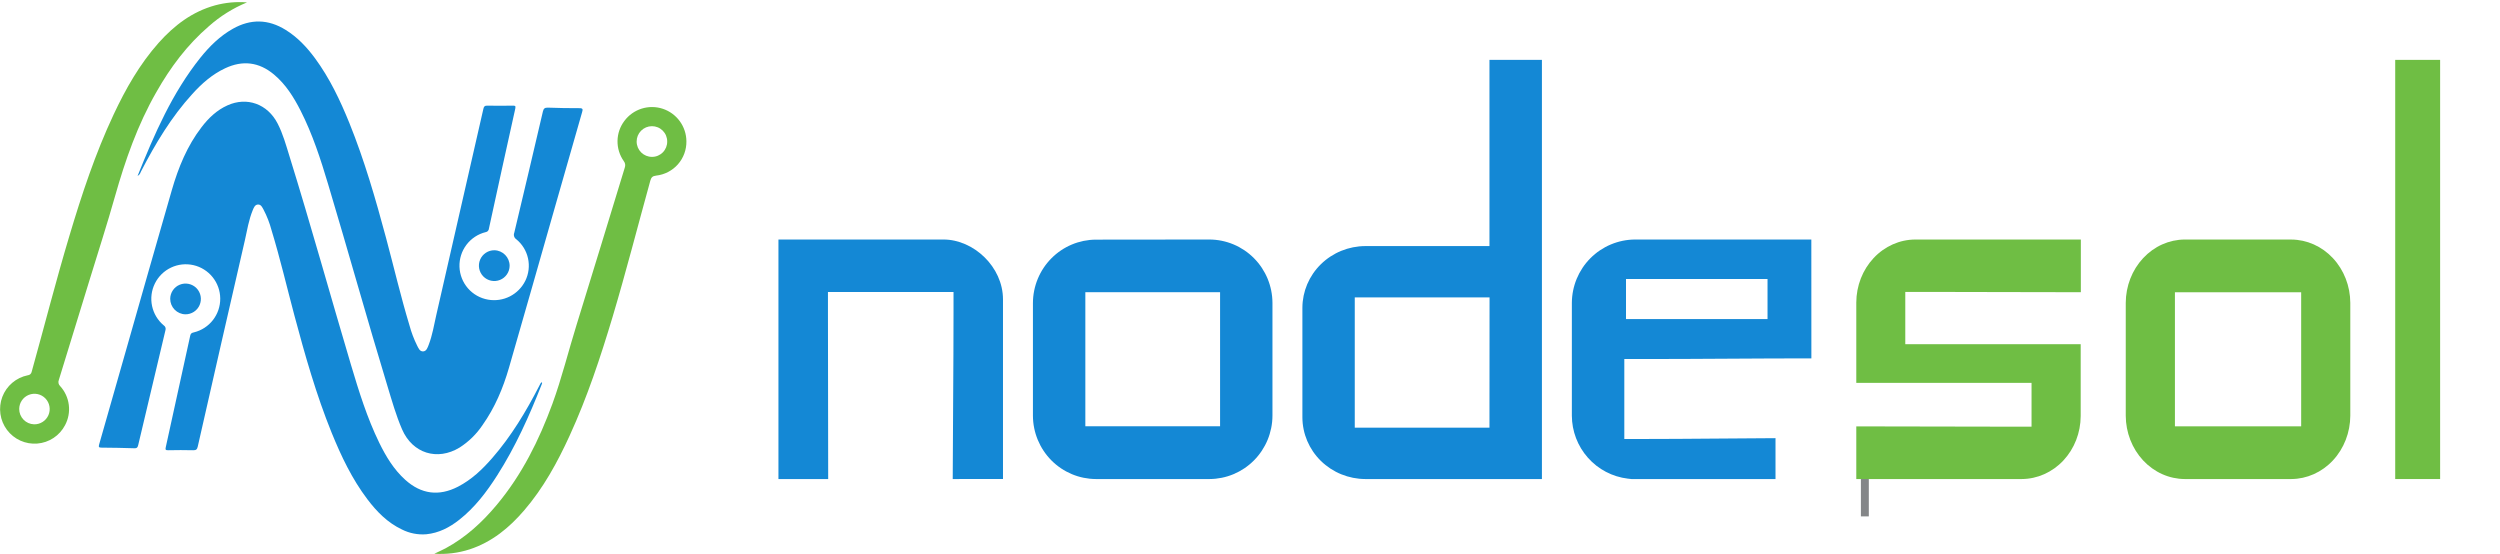 <svg width="167" height="37" viewBox="0 0 167 37" fill="none" xmlns="http://www.w3.org/2000/svg">
<g id="Nodesol Logo 1" clip-path="url(#clip0_11_81)">
<g id="Layer 2">
<g id="Layer 1">
<path id="Vector" d="M36.197 25.53C36.232 25.591 36.197 25.637 36.181 25.688C35.354 27.791 34.43 29.851 33.211 31.758C32.506 32.863 31.719 33.902 30.678 34.722C30.029 35.233 29.318 35.605 28.476 35.689C27.914 35.734 27.351 35.623 26.848 35.369C25.891 34.916 25.174 34.186 24.546 33.357C23.517 31.999 22.793 30.475 22.154 28.907C21.123 26.363 20.372 23.714 19.664 21.065C19.16 19.173 18.711 17.254 18.138 15.375C18.012 14.899 17.833 14.438 17.604 14.001C17.519 13.851 17.442 13.657 17.236 13.662C17.029 13.667 16.951 13.876 16.883 14.04C16.617 14.69 16.506 15.384 16.356 16.059C15.299 20.65 14.25 25.242 13.209 29.835C13.167 30.018 13.102 30.081 12.908 30.076C12.348 30.06 11.786 30.066 11.225 30.076C11.062 30.076 11.037 30.037 11.072 29.878C11.621 27.391 12.167 24.902 12.709 22.412C12.743 22.253 12.835 22.23 12.961 22.2C13.463 22.076 13.91 21.786 14.227 21.376C14.545 20.966 14.716 20.461 14.712 19.942C14.708 19.423 14.529 18.921 14.205 18.516C13.881 18.112 13.43 17.828 12.926 17.712C12.421 17.596 11.892 17.653 11.424 17.875C10.956 18.097 10.576 18.471 10.347 18.936C10.117 19.401 10.05 19.93 10.157 20.437C10.264 20.945 10.539 21.402 10.937 21.734C10.99 21.767 11.03 21.817 11.051 21.877C11.072 21.936 11.072 22.001 11.052 22.06C10.441 24.62 9.833 27.18 9.23 29.741C9.192 29.904 9.133 29.949 8.978 29.944C8.248 29.921 7.519 29.906 6.789 29.902C6.609 29.902 6.571 29.869 6.624 29.684C7.217 27.628 7.805 25.57 8.386 23.511C9.416 19.905 10.438 16.296 11.48 12.692C11.916 11.188 12.501 9.747 13.467 8.492C13.935 7.881 14.484 7.356 15.195 7.038C16.49 6.451 17.875 6.938 18.549 8.26C18.905 8.951 19.109 9.703 19.339 10.443C20.774 15.065 22.064 19.73 23.445 24.37C23.973 26.142 24.521 27.909 25.334 29.577C25.782 30.491 26.303 31.359 27.069 32.05C28.137 33.013 29.32 33.167 30.594 32.511C31.498 32.045 32.219 31.357 32.879 30.6C34.153 29.138 35.145 27.484 36.026 25.769C36.082 25.687 36.096 25.579 36.197 25.53Z" fill="#1488D5"/>
<path id="Vector_2" d="M9.189 11.755C10.322 8.937 11.504 6.205 13.395 3.843C14.004 3.087 14.694 2.407 15.551 1.924C16.742 1.251 17.919 1.275 19.082 1.997C19.873 2.486 20.495 3.151 21.041 3.889C22.022 5.223 22.725 6.705 23.343 8.23C24.35 10.724 25.094 13.305 25.79 15.9C26.313 17.849 26.77 19.81 27.356 21.746C27.48 22.205 27.648 22.651 27.86 23.077C27.952 23.25 28.034 23.483 28.263 23.474C28.492 23.465 28.566 23.214 28.64 23.026C28.885 22.386 28.994 21.708 29.144 21.044C30.199 16.452 31.248 11.86 32.291 7.266C32.325 7.115 32.375 7.054 32.543 7.057C33.112 7.07 33.676 7.065 34.248 7.057C34.397 7.057 34.464 7.057 34.421 7.254C33.827 9.927 33.239 12.602 32.658 15.28C32.651 15.348 32.618 15.409 32.567 15.453C32.531 15.478 32.491 15.496 32.448 15.505C31.934 15.63 31.479 15.929 31.159 16.351C30.84 16.774 30.675 17.294 30.693 17.823C30.711 18.353 30.911 18.86 31.259 19.26C31.607 19.659 32.082 19.926 32.603 20.016C33.098 20.103 33.608 20.028 34.057 19.801C34.506 19.573 34.869 19.206 35.092 18.754C35.319 18.291 35.383 17.764 35.272 17.26C35.162 16.756 34.884 16.304 34.484 15.979C34.416 15.934 34.367 15.867 34.343 15.789C34.319 15.712 34.322 15.628 34.352 15.553C34.997 12.85 35.636 10.146 36.267 7.442C36.314 7.247 36.393 7.19 36.586 7.19C37.292 7.214 38 7.23 38.706 7.226C38.947 7.226 38.939 7.307 38.885 7.493C38.282 9.586 37.683 11.68 37.087 13.775C36.059 17.375 35.036 20.977 33.997 24.573C33.604 25.928 33.062 27.222 32.242 28.382C31.839 28.988 31.315 29.503 30.703 29.895C29.213 30.803 27.556 30.287 26.86 28.684C26.456 27.754 26.182 26.776 25.887 25.808C24.523 21.324 23.267 16.808 21.922 12.317C21.419 10.633 20.877 8.961 20.078 7.388C19.619 6.486 19.087 5.633 18.299 4.975C17.301 4.141 16.208 4.01 15.037 4.562C14.173 4.966 13.469 5.589 12.84 6.287C11.436 7.827 10.38 9.598 9.427 11.438C9.376 11.538 9.355 11.665 9.189 11.755Z" fill="#1488D5"/>
<path id="Vector_3" d="M29.013 36.989C29.3 36.85 29.537 36.748 29.768 36.625C31.113 35.898 32.217 34.883 33.188 33.718C34.864 31.711 36.008 29.41 36.902 26.972C37.531 25.249 37.966 23.464 38.511 21.713C39.601 18.212 40.659 14.701 41.736 11.196C41.763 11.123 41.771 11.044 41.759 10.967C41.746 10.89 41.714 10.818 41.665 10.757C41.387 10.363 41.242 9.89 41.25 9.407C41.258 8.925 41.42 8.457 41.712 8.073C42 7.687 42.402 7.402 42.861 7.257C43.32 7.112 43.813 7.115 44.27 7.265C44.727 7.416 45.125 7.706 45.409 8.095C45.693 8.484 45.848 8.953 45.852 9.435C45.861 10.002 45.659 10.552 45.285 10.977C44.91 11.401 44.39 11.67 43.828 11.731C43.59 11.76 43.503 11.847 43.44 12.073C42.603 15.1 41.822 18.152 40.922 21.165C40.112 23.864 39.228 26.537 38.052 29.102C37.234 30.889 36.296 32.605 35.006 34.103C34.009 35.261 32.857 36.209 31.378 36.695C30.616 36.942 29.813 37.042 29.013 36.989ZM44.569 9.45C44.57 9.316 44.543 9.183 44.492 9.058C44.441 8.934 44.365 8.821 44.27 8.726C44.175 8.631 44.063 8.556 43.938 8.505C43.814 8.454 43.681 8.428 43.547 8.429C43.276 8.43 43.016 8.539 42.825 8.732C42.633 8.925 42.526 9.186 42.528 9.458C42.529 9.73 42.637 9.99 42.83 10.182C43.023 10.373 43.283 10.481 43.555 10.479C43.689 10.48 43.822 10.453 43.946 10.401C44.07 10.349 44.182 10.273 44.277 10.177C44.371 10.082 44.445 9.968 44.496 9.843C44.546 9.718 44.571 9.585 44.569 9.45Z" fill="#6FBE44"/>
<path id="Vector_4" d="M16.5 0.16C15.566 0.545 14.703 1.084 13.948 1.756C12.504 2.998 11.381 4.501 10.448 6.147C9.189 8.342 8.367 10.701 7.679 13.125C7.156 14.978 6.563 16.81 5.999 18.651C5.312 20.896 4.622 23.14 3.93 25.381C3.901 25.45 3.893 25.526 3.909 25.599C3.924 25.672 3.961 25.738 4.016 25.789C4.334 26.137 4.537 26.575 4.596 27.044C4.655 27.512 4.568 27.987 4.345 28.404C4.165 28.748 3.9 29.041 3.576 29.256C3.252 29.47 2.879 29.599 2.491 29.63C2.104 29.661 1.715 29.594 1.361 29.434C1.007 29.274 0.699 29.027 0.466 28.716C0.233 28.404 0.082 28.039 0.028 27.654C-0.027 27.268 0.017 26.875 0.155 26.511C0.293 26.148 0.52 25.825 0.816 25.573C1.112 25.32 1.467 25.148 1.848 25.07C1.914 25.066 1.978 25.04 2.027 24.995C2.076 24.95 2.109 24.89 2.119 24.824C2.962 21.797 3.735 18.761 4.636 15.755C5.461 12.992 6.363 10.266 7.588 7.654C8.398 5.928 9.328 4.289 10.604 2.853C11.641 1.694 12.84 0.778 14.37 0.357C15.064 0.169 15.784 0.103 16.5 0.16ZM2.276 28.344C2.478 28.349 2.677 28.294 2.847 28.185C3.018 28.077 3.152 27.92 3.234 27.734C3.315 27.549 3.339 27.343 3.303 27.144C3.268 26.945 3.174 26.761 3.033 26.615C2.893 26.469 2.712 26.369 2.515 26.326C2.317 26.284 2.111 26.302 1.924 26.377C1.736 26.452 1.575 26.581 1.461 26.748C1.346 26.915 1.285 27.113 1.283 27.315C1.281 27.582 1.384 27.839 1.569 28.031C1.754 28.224 2.006 28.336 2.272 28.344H2.276Z" fill="#6FBE44"/>
<path id="Vector_5" d="M34.043 17.754C34.041 17.957 33.98 18.156 33.865 18.324C33.751 18.492 33.59 18.622 33.401 18.698C33.213 18.774 33.007 18.793 32.808 18.751C32.609 18.71 32.427 18.61 32.285 18.465C32.143 18.32 32.047 18.136 32.009 17.936C31.971 17.736 31.994 17.53 32.073 17.343C32.153 17.155 32.286 16.996 32.456 16.885C32.625 16.773 32.824 16.715 33.027 16.717C33.298 16.722 33.556 16.834 33.746 17.028C33.936 17.222 34.043 17.482 34.043 17.754Z" fill="#1488D5"/>
<path id="Vector_6" d="M11.37 19.959C11.371 19.756 11.434 19.558 11.548 19.39C11.662 19.222 11.823 19.092 12.011 19.017C12.199 18.941 12.406 18.922 12.604 18.964C12.802 19.006 12.984 19.105 13.126 19.25C13.268 19.395 13.364 19.579 13.401 19.779C13.439 19.978 13.416 20.184 13.337 20.371C13.258 20.558 13.125 20.717 12.955 20.828C12.786 20.939 12.587 20.998 12.384 20.996C12.113 20.991 11.855 20.879 11.665 20.685C11.475 20.491 11.369 20.23 11.37 19.959Z" fill="#1488D5"/>
<path id="Vector_7" d="M124.308 34.495V29.41H124.837V34.495H124.308Z" fill="#848688"/>
<path id="Vector_8" d="M138.99 22.992C138.99 24.589 138.99 26.188 138.99 27.792C138.986 28.906 138.57 29.974 137.832 30.762C137.094 31.55 136.094 31.995 135.051 32H124V28.482C127.474 28.482 130.947 28.502 134.419 28.502H135.707V25.574H124V20.208C124.004 19.093 124.42 18.025 125.159 17.237C125.897 16.449 126.897 16.004 127.941 16H139V19.52C135.522 19.52 132.044 19.501 128.566 19.499H127.273V22.992H138.99Z" fill="#6FBE44"/>
<path id="Vector_9" d="M153.056 16.002C154.1 16.006 155.101 16.453 155.84 17.246C156.579 18.039 156.996 19.113 157 20.234V27.766C156.996 28.887 156.579 29.962 155.84 30.755C155.101 31.548 154.1 31.995 153.056 32H145.945C144.9 31.996 143.899 31.548 143.16 30.755C142.421 29.962 142.004 28.887 142 27.766V20.234C142.004 19.113 142.421 18.038 143.16 17.245C143.899 16.451 144.9 16.004 145.945 16L153.056 16.002ZM153.718 19.524H145.285V28.479H153.718V19.524Z" fill="#6FBE44"/>
<path id="Vector_10" d="M163 32H160V4H163V32Z" fill="#6FBE44"/>
<path id="Vector_11" d="M63.642 32C63.652 28.293 63.695 24.585 63.695 20.878V19.504H55.307V20.878C55.307 24.585 55.32 28.293 55.323 32H52V16H63.03C65.027 16 67 17.82 67 20.002V31.995L63.642 32Z" fill="#1488D5"/>
<path id="Vector_12" d="M80.793 16C81.908 16.005 82.975 16.452 83.763 17.245C84.552 18.038 84.996 19.112 85 20.233V27.769C84.996 28.89 84.551 29.963 83.763 30.756C82.975 31.549 81.908 31.996 80.793 32H73.208C72.094 31.996 71.026 31.549 70.237 30.757C69.449 29.964 69.004 28.89 69 27.769V20.241C69.004 19.119 69.449 18.045 70.237 17.252C71.025 16.459 72.094 16.012 73.208 16.008L80.793 16ZM81.501 19.521H72.501V28.473H81.501V19.521Z" fill="#1488D5"/>
<path id="Vector_13" d="M103 4V32H91.206C90.091 31.996 89.024 31.561 88.236 30.79C87.449 30.018 87.004 28.974 87 27.883V20.559C87.003 19.468 87.447 18.422 88.235 17.65C89.023 16.878 90.091 16.442 91.206 16.438H99.496V4H103ZM99.502 19.866H90.498V28.568H99.496L99.502 19.866Z" fill="#1488D5"/>
<path id="Vector_14" d="M121 23.939C117.293 23.939 113.587 23.983 109.88 23.983H108.504V29.324H109.88C112.789 29.324 115.694 29.28 118.604 29.269V32H108.978L108.738 31.973C107.71 31.85 106.762 31.354 106.074 30.578C105.385 29.803 105.003 28.802 105 27.764V20.235C105.005 19.116 105.449 18.043 106.238 17.25C107.027 16.457 108.096 16.008 109.213 16H120.997L121 23.939ZM108.617 18.637V21.314H118.071V18.637H108.617Z" fill="#1488D5"/>
</g>
</g>
</g>
<defs>
<clipPath id="clip0_11_81">
<rect width="167" height="37" fill="white"/>
</clipPath>
</defs>
</svg>
